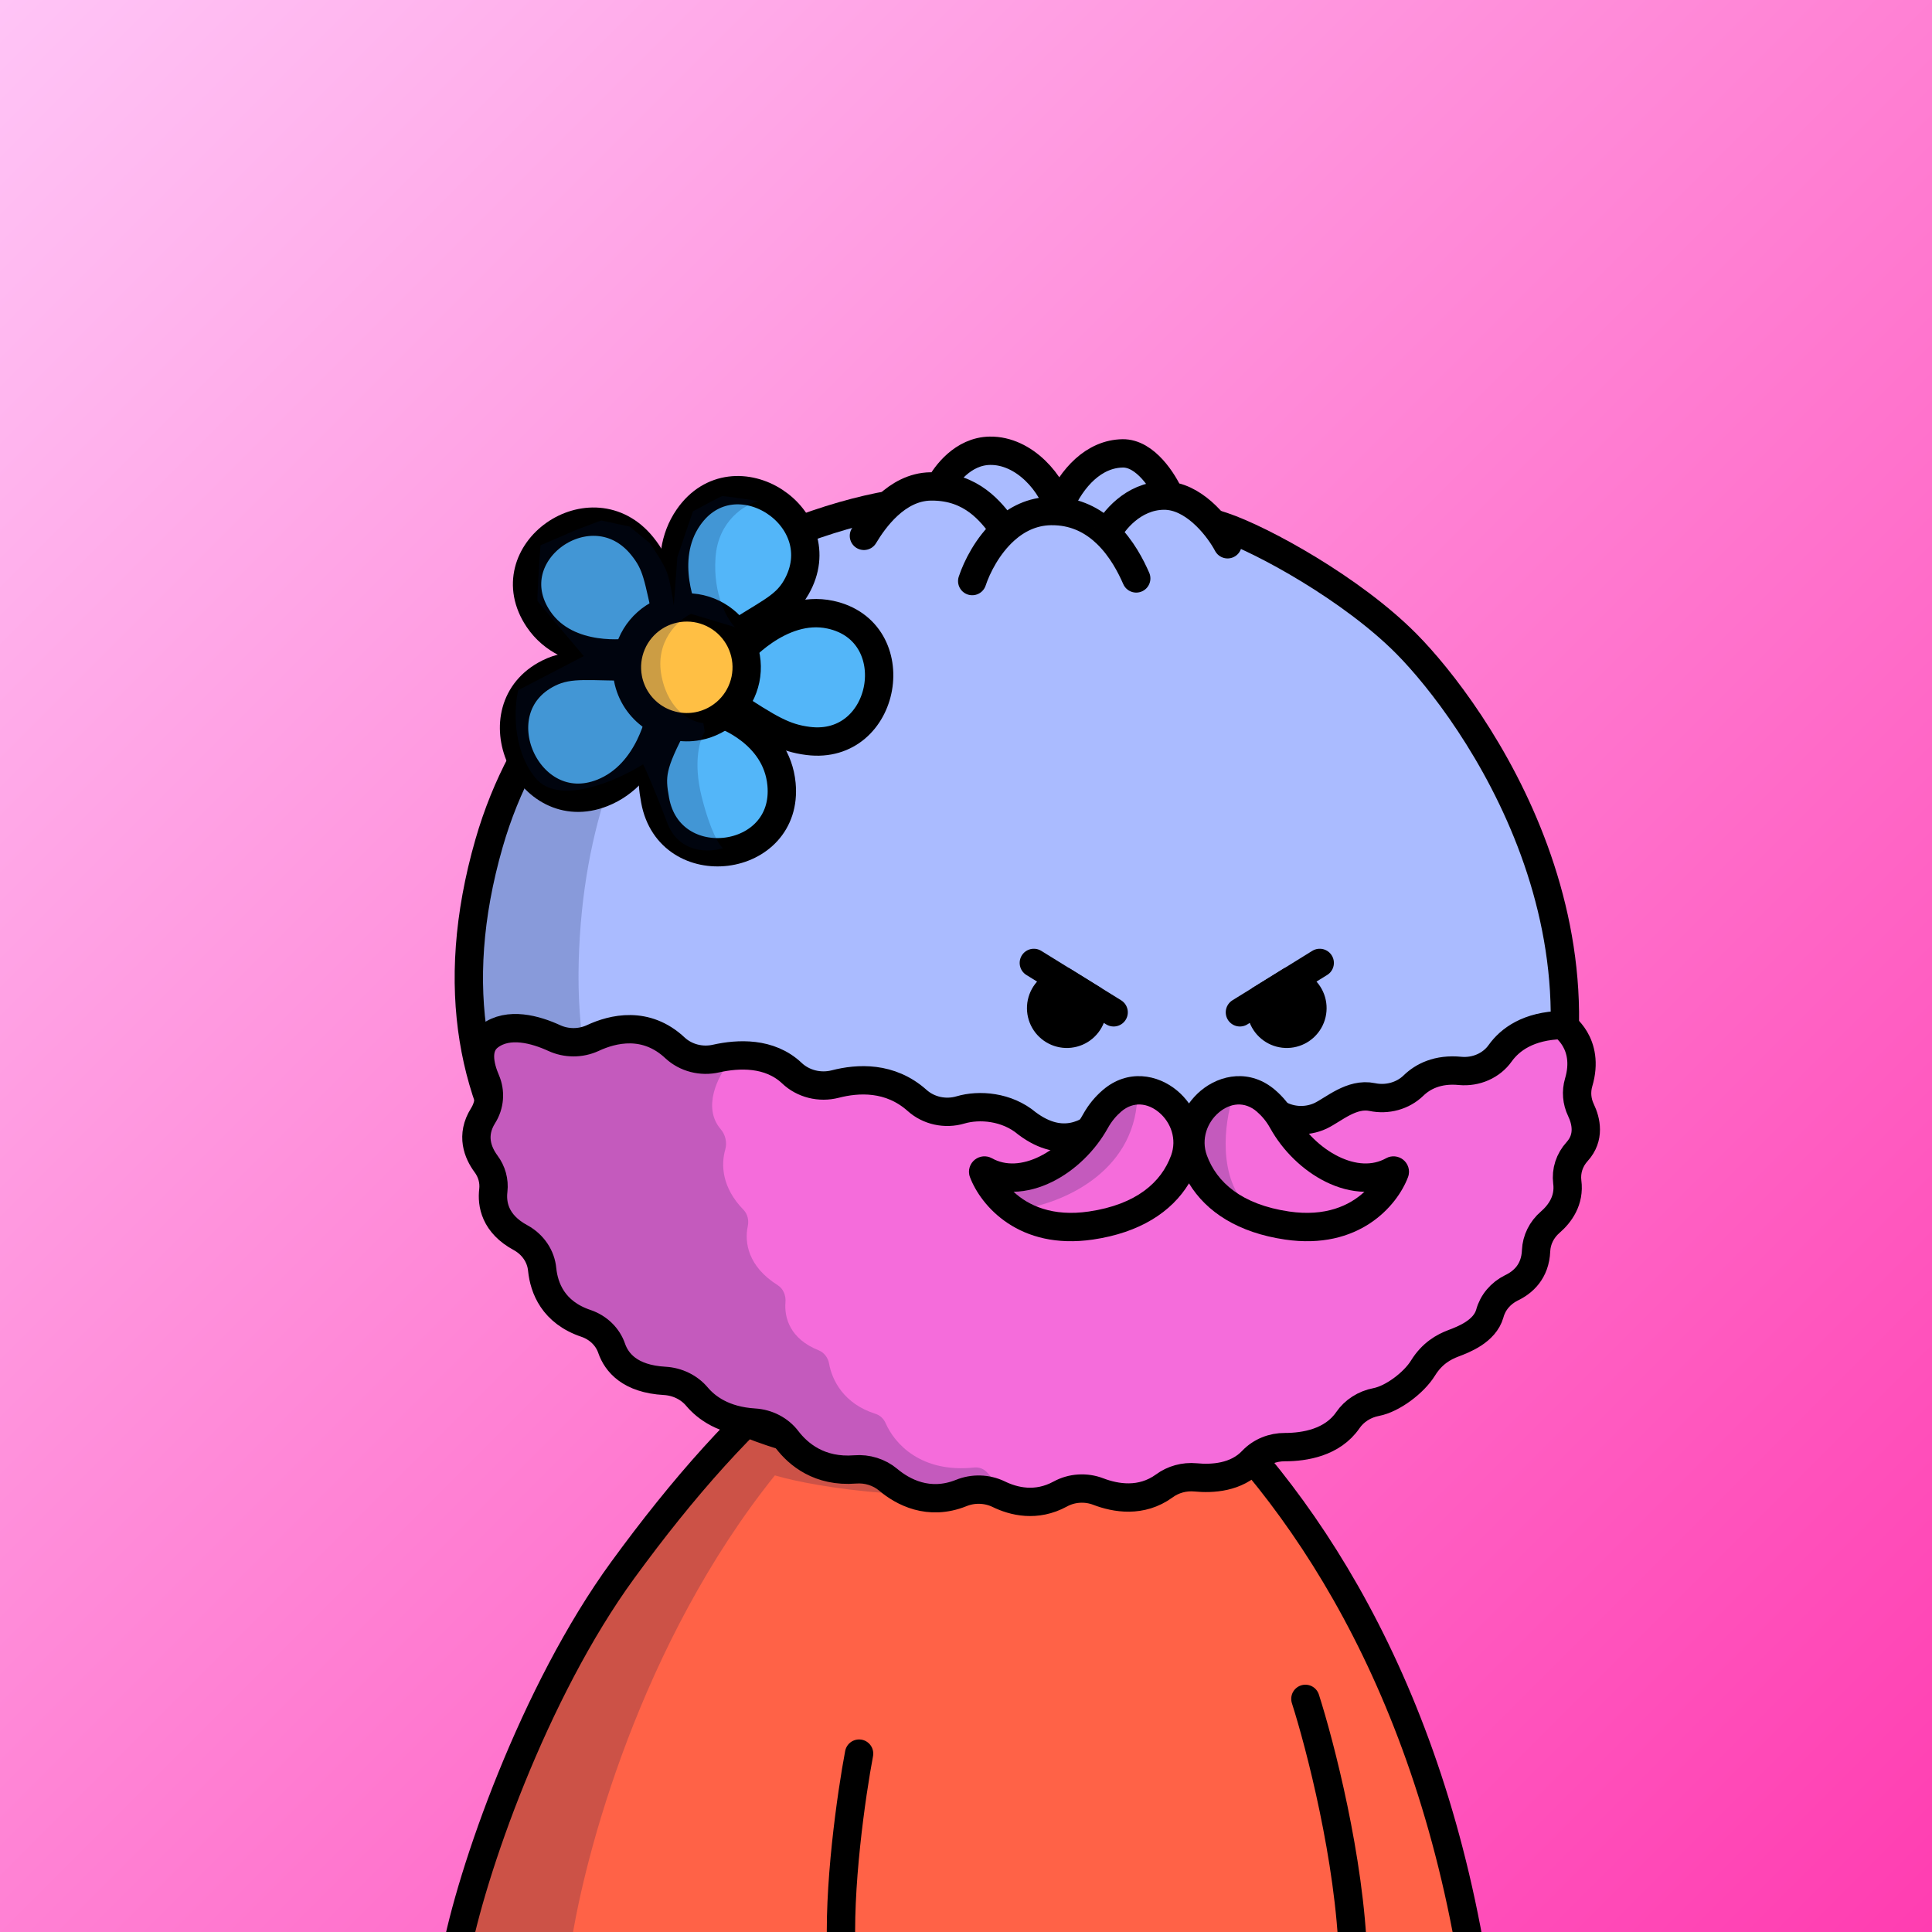 <svg
      xmlns="http://www.w3.org/2000/svg"
      preserveAspectRatio="xMidYMin meet"
      fill="none"
      viewBox="0 0 1500 1500"
    >
      <rect x="0" y="0" width="1500" height="1500" fill="#333333" stroke="none"/>
      <g>
      <path fill="url(#prefix__paint0_linear_53_30462)" d="M0 0h1500v1500H0z"/><defs><linearGradient id="prefix__paint0_linear_53_30462" x1="0" y1="0" x2="1500" y2="1500" gradientUnits="userSpaceOnUse">
<stop stop-color="#FFC4F6"/>
<stop offset="1" stop-color="#FF3DB1"/>
</linearGradient></defs>
      <g clip-path="url(#clip0_483_586)">
<path d="M773 1011.5C543.4 1029.9 398.667 1353.5 355 1513H1138.5C1075.7 1127 868.667 1017.83 773 1011.5Z" fill="#FF6247"/>
<path d="M962.5 1126C854.1 1166.8 658.333 1130.67 574 1107.5C598 1077.17 671.6 1016.1 774 1014.5C876.4 1012.9 942.333 1088.17 962.5 1126Z" fill="white"/>
<path d="M409.87 1339.62C462.691 1207.98 569.086 1113.24 605.384 1082.33L674 1033.5L749.5 1019.5C701.059 1045.48 674.372 1081.51 639 1120.5L648.5 1131.5L832 1155C723.6 1169.8 633.231 1154.83 601.597 1145.5C497.4 1275.38 453.489 1441.33 443.159 1511H353.699C350.414 1508.73 357.049 1471.27 409.87 1339.62Z" fill="#001647" fill-opacity="0.2"/>
<path d="M353.5 1519.5C365.5 1454.33 414.5 1313.6 483.5 1219C530.101 1155.11 577.468 1101.29 629.141 1059.66C710.278 994.299 826.037 996.323 905.02 1064.27C1000.08 1146.05 1103.44 1290.29 1142.5 1519.5M1013.5 1319C1024.83 1354.33 1048.1 1443.9 1050.5 1519.5M667 1361.5C661.167 1392.33 650.3 1467.1 653.5 1519.5M650.709 1114.61L701.499 1022.5M715.831 1124.68L740.999 1017M779.554 1134.48L776.499 1017M847.516 1137.5L802.499 1017M906.146 1132.43L844.499 1028M583 1106C661.315 1137.44 846.556 1163.72 963 1128.29" stroke="black" stroke-width="22" stroke-linecap="round"/>
</g>
<defs>
<clipPath id="clip0_483_586">
<rect width="1500" height="1500" fill="white"/>
</clipPath>
</defs>
      <g clip-path="url(#clip0_497_1194)">
<path d="M379.667 654.812C432.345 471.574 618.472 401.981 699.114 390.653C740.985 382.718 849.655 375.215 949.364 408.675C980 418.956 1049.88 457.388 1091.92 499.818C1144.47 552.856 1272.97 732.052 1185.05 927.725C1097.12 1123.4 758.414 1092.29 612.749 1051.82C464.472 1010.63 314.48 881.563 379.667 654.812Z" fill="#AABBFF"/>
<path d="M449.293 747.204C454.734 531.068 585.306 432.345 649.911 410C432.292 459.565 365.296 655.455 364 747.204C377.99 984.871 584.496 1053.43 681 1058C601.498 1044.46 443.853 963.339 449.293 747.204Z" fill="#001647" fill-opacity="0.2"/>
<path d="M379.667 654.812C432.345 471.574 618.472 401.981 699.114 390.653C740.985 382.718 849.655 375.215 949.364 408.675C980 418.956 1049.88 457.388 1091.92 499.818C1144.47 552.856 1272.97 732.052 1185.05 927.725C1097.12 1123.4 758.414 1092.29 612.749 1051.82C464.472 1010.63 314.48 881.563 379.667 654.812Z" stroke="black" stroke-width="22" stroke-linecap="round"/>
</g>
<defs>
    <clipPath id="prefix__clip0_299_662"><path fill="#fff" d="M0 0h1500v1500H0z"/></clipPath>
</defs>
      <g clip-path="url(#clip0_624_2936)">
<path d="M876.088 925.246H970.501" stroke="black" stroke-width="22" stroke-linecap="round"/>
<path d="M864.633 785.967L846.559 774.78L827.213 762.8L802.666 747.607" stroke="black" stroke-width="22" stroke-linecap="round"/>
<path d="M848.206 782.713C848.206 786.612 847.063 790.425 844.918 793.681C842.773 796.937 839.721 799.492 836.139 801.032C832.557 802.571 828.602 803.027 824.764 802.342C820.925 801.657 817.372 799.862 814.544 797.179C811.715 794.495 809.735 791.042 808.848 787.245C807.962 783.448 808.208 779.475 809.556 775.817C810.904 772.158 813.295 768.976 816.434 766.662C819.572 764.348 823.319 763.006 827.213 762.8L846.546 774.8C847.638 777.295 848.203 779.989 848.206 782.713Z" fill="black" stroke="black" stroke-width="22" stroke-linecap="round"/>
<path d="M1024.63 747.607L1000.09 762.8L980.739 774.78L962.666 785.967" stroke="black" stroke-width="22" stroke-linecap="round"/>
<path d="M979.094 782.713C979.094 786.612 980.237 790.425 982.382 793.681C984.527 796.937 987.579 799.492 991.161 801.032C994.743 802.571 998.698 803.027 1002.54 802.342C1006.37 801.657 1009.93 799.862 1012.76 797.179C1015.59 794.495 1017.57 791.042 1018.45 787.245C1019.34 783.448 1019.09 779.475 1017.74 775.817C1016.4 772.158 1014 768.976 1010.87 766.662C1007.73 764.348 1003.98 763.006 1000.09 762.8L980.754 774.8C979.662 777.295 979.097 779.989 979.094 782.713Z" fill="black" stroke="black" stroke-width="22" stroke-linecap="round"/>
</g>
<defs>
<clipPath id="clip0_624_2936">
<rect width="1500" height="1500" fill="white"/>
</clipPath>
</defs>
      <g clip-path="url(#clip0_911_10)">
<path d="M460.219 805.943C475.82 798.654 501.529 792.379 524.163 813.654C528.273 817.448 533.363 820.195 538.941 821.629C544.519 823.064 550.397 823.138 556.006 821.844C573.016 818.048 597.437 816.739 614.831 833.2C619.122 837.278 624.509 840.214 630.429 841.701C636.349 843.188 642.586 843.172 648.487 841.654C666.028 837.128 691.038 835.634 712.05 854.378C716.422 858.314 721.858 861.079 727.777 862.377C733.697 863.675 739.88 863.459 745.668 861.751C760.092 857.479 781.675 858.939 797.48 872.31C825.383 893.165 845.774 879.144 856.08 870.512C870.479 858.485 893.106 853.242 922.921 866.523C927.217 868.397 911.011 867.005 915.75 867.096C920.49 867.188 925.194 866.353 929.559 864.645C944.143 859.052 968.025 848.964 990.335 863.68C995.352 867.057 1001.27 869.088 1007.43 869.551C1013.6 870.014 1019.78 868.891 1025.3 866.304C1035.45 861.452 1049.43 848.421 1065.43 851.757C1071.13 852.957 1077.07 852.771 1082.66 851.217C1088.26 849.662 1093.33 846.792 1097.37 842.883C1104.59 835.865 1116.15 829.719 1133.7 831.455C1139.73 832.011 1145.81 831.026 1151.28 828.607C1156.75 826.188 1161.4 822.426 1164.73 817.727C1172.28 807.178 1186.55 796.425 1212.99 795.806C1212.99 795.806 1234.77 809.638 1225.67 840.375C1223.58 847.477 1224.19 855.043 1227.42 861.786C1231.51 870.369 1234.43 883.066 1224.5 894.062C1221.55 897.291 1219.34 901.052 1218.02 905.111C1216.7 909.17 1216.3 913.44 1216.82 917.657C1218.75 932.06 1211.05 942.419 1203.6 948.896C1196.92 954.64 1192.97 962.615 1192.61 971.078C1191.97 987.295 1182.39 995.66 1173.39 999.937C1169.26 1001.99 1165.63 1004.82 1162.75 1008.26C1159.87 1011.69 1157.8 1015.65 1156.67 1019.88C1152.69 1033.88 1135.86 1040.13 1128.34 1042.97C1120.83 1045.81 1111.83 1050.78 1104.8 1062.18C1097.77 1073.58 1081.12 1086.14 1068.45 1088.54C1063.95 1089.41 1059.68 1091.1 1055.9 1093.53C1052.12 1095.95 1048.9 1099.06 1046.44 1102.66C1034.48 1120.03 1012.92 1123.54 997.649 1123.54C992.899 1123.5 988.197 1124.4 983.858 1126.19C979.519 1127.97 975.643 1130.6 972.488 1133.89C959.959 1147.29 941.13 1148.29 928.218 1147.03C919.494 1146.22 910.786 1148.61 903.945 1153.68C886.051 1166.67 866.187 1163.2 852.742 1158.06C847.995 1156.23 842.86 1155.45 837.739 1155.77C832.618 1156.09 827.651 1157.52 823.228 1159.93C804.494 1170.17 786.893 1165.72 775.279 1160.03C770.81 1157.89 765.888 1156.71 760.871 1156.56C755.853 1156.41 750.868 1157.31 746.278 1159.18C720.94 1169.33 700.843 1158.33 689.532 1148.82C686.082 1145.93 682.031 1143.74 677.633 1142.37C673.235 1140.99 668.583 1140.48 663.967 1140.85C636.193 1143.07 619.776 1129.1 611.091 1117.75C608.171 1113.92 604.368 1110.74 599.961 1108.45C595.553 1106.16 590.653 1104.81 585.618 1104.5C561.872 1103.05 548.422 1092.98 541.153 1084.38C538.145 1080.8 534.353 1077.85 530.028 1075.74C525.704 1073.62 520.946 1072.39 516.073 1072.11C488.965 1070.6 478.706 1057.76 474.909 1046.89C473.409 1042.47 470.835 1038.41 467.388 1035.05C463.94 1031.69 459.709 1029.1 455.023 1027.5C429.48 1018.94 422.413 999.936 420.942 985.655C420.48 980.616 418.728 975.748 415.833 971.459C412.938 967.169 408.984 963.582 404.299 960.997C384.079 950.136 381.744 934.663 383.019 924.205C383.85 916.922 381.827 909.597 377.32 903.573C371.088 895.114 365.408 881.616 375.03 866.267C377.603 862.177 379.137 857.593 379.517 852.863C379.897 848.133 379.112 843.381 377.221 838.969C372.334 827.6 369.038 812.67 379.982 804.456C394.838 793.255 415.968 799.376 430.262 805.914C434.922 808.066 440.05 809.188 445.247 809.193C450.444 809.198 455.569 808.086 460.219 805.943Z" fill="#F56CDB"/>
<path d="M559.543 876.665C545.123 859.855 557.331 835.636 566.454 824.413C560.927 822.571 548.96 818.866 545.318 818.788C540.765 818.691 527.176 815.109 518.697 809.285C510.218 803.46 512.667 807.275 505.625 805.243C498.582 803.212 480.886 802.364 478.863 802.32C476.839 802.277 441.295 807.632 439.778 807.6C438.26 807.567 402.068 795.978 400.56 795.475C399.354 795.074 384.005 804.371 376.481 809.07L375.865 837.745C375.849 838.497 374.828 854.653 374.319 862.637L374.292 911.077L398.67 954.394L421.72 988.747L452.684 1031.73L479.964 1057.71L512.049 1072.04L576.734 1100.22L617.663 1126.96L656.354 1140.02L706.601 1157.08L749.096 1157.99L788.05 1158.82C780.022 1156.92 771.799 1149.38 766.552 1143.38C764.045 1140.51 760.276 1138.96 756.49 1139.36C715.191 1143.75 694.664 1121.11 687.589 1104.9C686.111 1101.51 683.291 1098.81 679.766 1097.7C655.194 1089.96 646.026 1071.74 643.706 1058.71C642.893 1054.15 639.87 1050.07 635.563 1048.35C613.408 1039.54 608.801 1023.1 609.835 1011C610.272 1005.89 608.173 1000.55 603.832 997.826C580.686 983.294 577.921 964.469 580.559 952.142C581.528 947.614 580.532 942.638 577.294 939.328C560.382 922.041 559.702 904.215 563.112 892.424C564.66 887.074 563.169 880.893 559.543 876.665Z" fill="#001647" fill-opacity="0.2"/>
<path d="M524.163 813.654C501.529 792.379 475.82 798.654 460.219 805.943C455.569 808.086 450.444 809.198 445.247 809.193C440.05 809.188 434.921 808.066 430.262 805.914C415.968 799.376 394.838 793.255 379.982 804.456C369.038 812.67 372.334 827.6 377.221 838.969C379.112 843.381 379.897 848.133 379.517 852.863C379.137 857.593 377.603 862.177 375.03 866.267C365.408 881.616 371.088 895.114 377.32 903.573C381.827 909.597 383.85 916.922 383.019 924.205C381.744 934.663 384.079 950.136 404.299 960.997C408.984 963.582 412.938 967.169 415.833 971.459C418.728 975.748 420.48 980.616 420.942 985.655C422.413 999.936 429.48 1018.94 455.023 1027.5C459.709 1029.1 463.94 1031.69 467.388 1035.05C470.835 1038.41 473.409 1042.47 474.909 1046.89C478.706 1057.76 488.965 1070.6 516.073 1072.11C520.946 1072.39 525.704 1073.62 530.028 1075.74C534.353 1077.85 538.145 1080.8 541.153 1084.38C548.422 1092.98 561.872 1103.05 585.618 1104.5C590.653 1104.81 595.553 1106.16 599.961 1108.45C604.368 1110.74 608.171 1113.92 611.091 1117.75C619.776 1129.1 636.193 1143.07 663.967 1140.85C668.583 1140.48 673.235 1140.99 677.633 1142.37C682.031 1143.74 686.082 1145.93 689.532 1148.82C700.843 1158.33 720.94 1169.33 746.278 1159.18C750.868 1157.31 755.853 1156.41 760.871 1156.56C765.888 1156.71 770.81 1157.89 775.278 1160.03C786.893 1165.72 804.494 1170.17 823.228 1159.93C827.651 1157.52 832.618 1156.09 837.739 1155.77C842.86 1155.45 847.995 1156.23 852.742 1158.06C866.187 1163.2 886.051 1166.67 903.945 1153.68C910.786 1148.61 919.494 1146.22 928.218 1147.03C941.13 1148.29 959.959 1147.29 972.488 1133.89C975.643 1130.6 979.519 1127.97 983.858 1126.19C988.197 1124.4 992.899 1123.5 997.649 1123.54C1012.92 1123.54 1034.48 1120.03 1046.44 1102.66C1048.9 1099.06 1052.12 1095.95 1055.9 1093.53C1059.68 1091.1 1063.94 1089.41 1068.45 1088.54C1081.12 1086.14 1097.77 1073.58 1104.8 1062.18C1111.83 1050.78 1120.83 1045.81 1128.34 1042.97L1128.55 1042.89C1136.16 1040.01 1152.72 1033.75 1156.67 1019.88C1157.8 1015.65 1159.87 1011.69 1162.75 1008.26C1165.63 1004.82 1169.26 1001.99 1173.39 999.937C1182.39 995.66 1191.97 987.295 1192.61 971.078C1192.97 962.615 1196.92 954.64 1203.6 948.896C1211.05 942.419 1218.75 932.06 1216.82 917.657C1216.3 913.44 1216.7 909.17 1218.02 905.111C1219.34 901.052 1221.55 897.291 1224.5 894.062C1234.43 883.066 1231.51 870.369 1227.42 861.786C1224.19 855.043 1223.58 847.477 1225.67 840.375C1234.77 809.638 1212.99 795.806 1212.99 795.806C1186.55 796.425 1172.28 807.178 1164.73 817.727C1161.4 822.426 1156.75 826.188 1151.28 828.607C1145.81 831.026 1139.73 832.011 1133.7 831.455C1116.15 829.719 1104.59 835.865 1097.37 842.883C1093.33 846.792 1088.26 849.662 1082.66 851.217C1077.07 852.771 1071.13 852.957 1065.43 851.757C1049.43 848.421 1035.45 861.452 1025.3 866.304C1019.78 868.891 1013.6 870.014 1007.43 869.551C1001.27 869.088 995.352 867.057 990.335 863.68C976.056 854.261 959.164 863.539 945.029 872.906C932.675 881.092 917.921 879.217 904.652 872.618C885.317 863.002 866.772 861.581 856.08 870.512C845.774 879.144 825.383 893.165 797.48 872.31C781.675 858.939 760.092 857.479 745.668 861.751C739.88 863.459 733.697 863.675 727.777 862.377C721.858 861.079 716.422 858.314 712.05 854.378C691.038 835.634 666.028 837.128 648.487 841.654C642.585 843.172 636.349 843.188 630.429 841.701C624.509 840.214 619.122 837.278 614.831 833.2C597.437 816.739 573.016 818.048 556.006 821.844C550.397 823.138 544.519 823.064 538.941 821.629C533.363 820.195 528.272 817.448 524.163 813.654Z" stroke="black" stroke-width="22" stroke-miterlimit="10"/>
<path d="M847.684 952.99C796.393 960.533 771.057 930.01 764.065 911.56C763.735 910.688 764.715 909.945 765.529 910.399C794.794 926.75 833.656 903.637 851.184 871.99C854.749 865.552 859.18 860.308 864.102 856.095C892.633 831.676 933.121 867.002 920.263 902.286C911.028 927.625 887.792 947.092 847.684 952.99Z" fill="#F56CDB"/>
<path d="M999.033 952.99C1050.32 960.533 1075.66 930.01 1082.65 911.56C1082.98 910.688 1082 909.945 1081.19 910.399C1051.92 926.75 1013.06 903.637 995.533 871.99C991.967 865.552 987.536 860.308 982.614 856.095C954.083 831.676 913.595 867.002 926.454 902.286C935.688 927.625 958.924 947.092 999.033 952.99Z" fill="#F56CDB"/>
<path d="M883 852.5C880.2 911.7 822.5 934.5 794 938.5L769.5 916.5L826.5 903.5L851 878.5L858 857.5L883 852.5Z" fill="#001647" fill-opacity="0.2"/>
<path d="M970 938.5C944.8 914.9 950.833 871.333 957 852.5L940 854.5L924.5 867V897L945 925.5L970 938.5Z" fill="#001647" fill-opacity="0.2"/>
<path fill-rule="evenodd" clip-rule="evenodd" d="M923.129 856.694C920.505 853.024 917.459 849.726 914.113 846.903C898.825 834.009 875.472 829.811 856.267 846.248C850.38 851.286 845.101 857.547 840.878 865.171C833.142 879.14 820.655 891.196 807.203 897.842C793.771 904.478 780.734 905.185 770.211 899.306C765.64 896.752 760.435 897.58 756.925 900.315C753.272 903.161 751.024 908.5 753.096 913.968C761.559 936.297 791.257 970.816 848.601 962.383C884.621 957.086 909.524 941.229 923.129 918.755C936.733 941.229 961.636 957.086 997.656 962.384C1055 970.817 1084.7 936.297 1093.16 913.968C1095.23 908.5 1092.99 903.161 1089.33 900.315C1085.82 897.58 1080.62 896.752 1076.05 899.307C1065.52 905.186 1052.49 904.479 1039.06 897.842C1025.6 891.196 1013.12 879.14 1005.38 865.171C1001.16 857.547 995.878 851.287 989.991 846.248C970.785 829.811 947.433 834.01 932.145 846.904C928.799 849.726 925.753 853.024 923.129 856.694ZM899.929 863.721C891.054 856.236 879.898 854.981 870.572 862.962C866.614 866.35 863.033 870.578 860.124 875.83C850.333 893.508 834.625 908.832 816.948 917.566C807.598 922.186 797.32 925.111 786.94 925.299C798.415 936.011 817.19 944.766 845.401 940.617C882.42 935.173 901.682 917.782 909.245 897.029C913.863 884.357 909.026 871.393 899.929 863.721ZM946.329 863.721C937.232 871.394 932.395 884.358 937.013 897.029C944.576 917.782 963.838 935.174 1000.86 940.618C1029.07 944.766 1047.84 936.011 1059.32 925.299C1048.94 925.111 1038.66 922.186 1029.31 917.566C1011.63 908.832 995.925 893.508 986.134 875.83C983.225 870.578 979.643 866.35 975.686 862.962C966.36 854.981 955.203 856.236 946.329 863.721Z" fill="black"/>
</g>
<defs>
<clipPath id="clip0_911_10">
<rect width="1500" height="1500" fill="white"/>
</clipPath>
</defs>
      <g clip-path="url(#clip0_708_296)">
<path d="M711.94 381.541L669.138 415.004L754.914 456.956C786.09 456.451 856.04 454.579 886.429 451.127C916.817 447.675 946.703 430.594 957.848 422.485L912.882 387.272L890.772 360.146L852.07 352.844L816.711 388.83L811.119 369.892L779.2 357.196L748.101 362.456L711.94 381.541Z" fill="#AABBFF"/>
<path d="M754.823 451.145C758.386 440.393 766.661 423.631 780.081 411.559M882.17 449.083C878.062 439.675 870.922 425.659 859.411 414.501M670.743 416.037C678.291 403.405 696.028 378.1 722.448 377.672C724.832 377.634 727.122 377.712 729.323 377.895M780.081 411.559C789.433 403.145 801.285 397.009 815.783 396.774C818.147 396.736 820.438 396.825 822.658 397.03M780.081 411.559C771.884 400.903 758.35 380.305 729.323 377.895M953.095 422.563C946.826 410.677 929.573 387.795 908.089 385.052M859.411 414.501C864.186 404.755 879.655 385.169 903.328 384.785C904.936 384.759 906.524 384.852 908.089 385.052M859.411 414.501C850.192 405.565 838.17 398.463 822.658 397.03M729.323 377.895C734.108 368.72 747.587 350.309 768.512 349.97C795.461 349.534 817.557 375.809 822.658 397.03M908.089 385.052C903.334 374.267 889.367 351.713 871.612 352C849.419 352.36 832.274 370.674 822.592 392.964" stroke="black" stroke-width="22" stroke-linecap="round"/>
<path d="M618.569 574.785L567.825 554.973C630.317 600.206 606.448 639.812 586.702 653.962C527.242 683.908 507.254 638.378 504.692 611.869L511.316 570.318L490.636 599.182C470.827 620.265 425.647 647.212 403.397 586.33C381.146 525.448 441.585 513.424 474.586 515.022L453.426 508.674C424.638 495.751 378.17 460.144 422.595 421.103C467.02 382.063 501.723 430.657 513.522 459.834L524.943 471.777L522.345 458.151C523.774 418.422 540.474 348.783 595.845 388.064C651.216 427.345 610.468 470.557 583.173 487.253L634.506 477.464C649.269 474.233 679.558 478.758 682.617 522.698C685.677 566.639 641.193 575.731 618.569 574.785Z" fill="#53B6F9"/>
<path d="M531.578 477.918C531.578 477.918 511.312 435.004 534.518 401.634C570.061 350.432 649.221 401.98 618.177 456.074C608.705 472.599 594.08 476.691 563.51 497.557" stroke="black" stroke-width="22" stroke-miterlimit="10"/>
<path d="M513.103 554.003C513.103 554.003 505.44 600.709 467.602 615.623C409.574 638.504 370.239 550.369 426.017 522.597C443.071 514.116 458.19 517.925 495.248 517.468" stroke="black" stroke-width="22" stroke-miterlimit="10"/>
<path d="M572.003 508.802C572.003 508.802 605.229 468.731 644.671 477.236C705.078 490.256 688.791 582.988 627.471 575.269C608.742 572.908 597.335 565.93 566.505 545.764" stroke="black" stroke-width="22" stroke-miterlimit="10"/>
<path d="M560.484 554.415C560.484 554.415 602.944 568.401 606.766 608.809C612.623 670.762 519.778 682.514 508.631 621.287C505.229 602.583 505.496 594.146 523.784 560.106" stroke="black" stroke-width="22" stroke-miterlimit="10"/>
<path d="M489.538 506.574C489.538 506.574 440.777 514.364 418.081 480.704C383.272 429.114 459.528 375.584 498.625 423.98C510.562 438.768 510.616 447.744 519.059 483.805" stroke="black" stroke-width="22" stroke-miterlimit="10"/>
<path d="M541.944 563.769C550.978 562.046 559.298 557.683 565.853 551.232C572.407 544.78 576.901 536.53 578.767 527.524C580.632 518.519 579.785 509.162 576.333 500.638C572.881 492.114 566.978 484.804 559.372 479.635C551.766 474.465 542.798 471.666 533.601 471.594C524.404 471.521 515.393 474.177 507.706 479.226C500.019 484.275 494.001 491.49 490.415 499.958C486.828 508.427 485.834 517.769 487.556 526.803C489.867 538.917 496.895 549.618 507.094 556.55C517.294 563.483 529.83 566.079 541.944 563.769Z" fill="#FFBF44" stroke="black" stroke-width="22" stroke-miterlimit="10"/>
<path d="M555.522 432.902C557.559 403.973 578.633 391.596 588.915 389.024C580.072 387.671 562.064 385.016 560.78 385.217C559.497 385.418 545.04 393.168 537.972 397.017L525.885 432.62L523.126 470.048C522.358 464.277 520.235 451.1 517.894 444.561C515.553 438.023 507.941 426.529 504.427 421.6L488.861 408.833L466.744 404.083L448.119 411.115L419.631 423.395C418.654 437.25 416.831 465.269 417.353 466.503C417.875 467.736 441.509 495.597 453.261 509.373L402.342 535.86C399.213 549.093 397.453 581.185 415.45 603.682C433.448 626.18 478.866 606.201 499.326 593.399C501.749 598.363 508.86 614.347 517.922 638.575C526.985 662.803 550.633 661.942 561.324 658.483C558.716 656.7 551.761 646.255 544.813 618.736C537.864 591.216 543.483 573.591 547.161 568.218L546.091 561.398C537.641 560.806 519.338 552.771 513.723 525.371C508.109 497.972 526.557 481.43 536.483 476.584L570.564 486.857C564.701 480.926 553.485 461.831 555.522 432.902Z" fill="#001647" fill-opacity="0.2"/>
</g>
<defs>
<clipPath id="clip0_708_296">
<rect width="1500" height="1500" fill="white"/>
</clipPath>
</defs>
      
    </g>
    </svg>